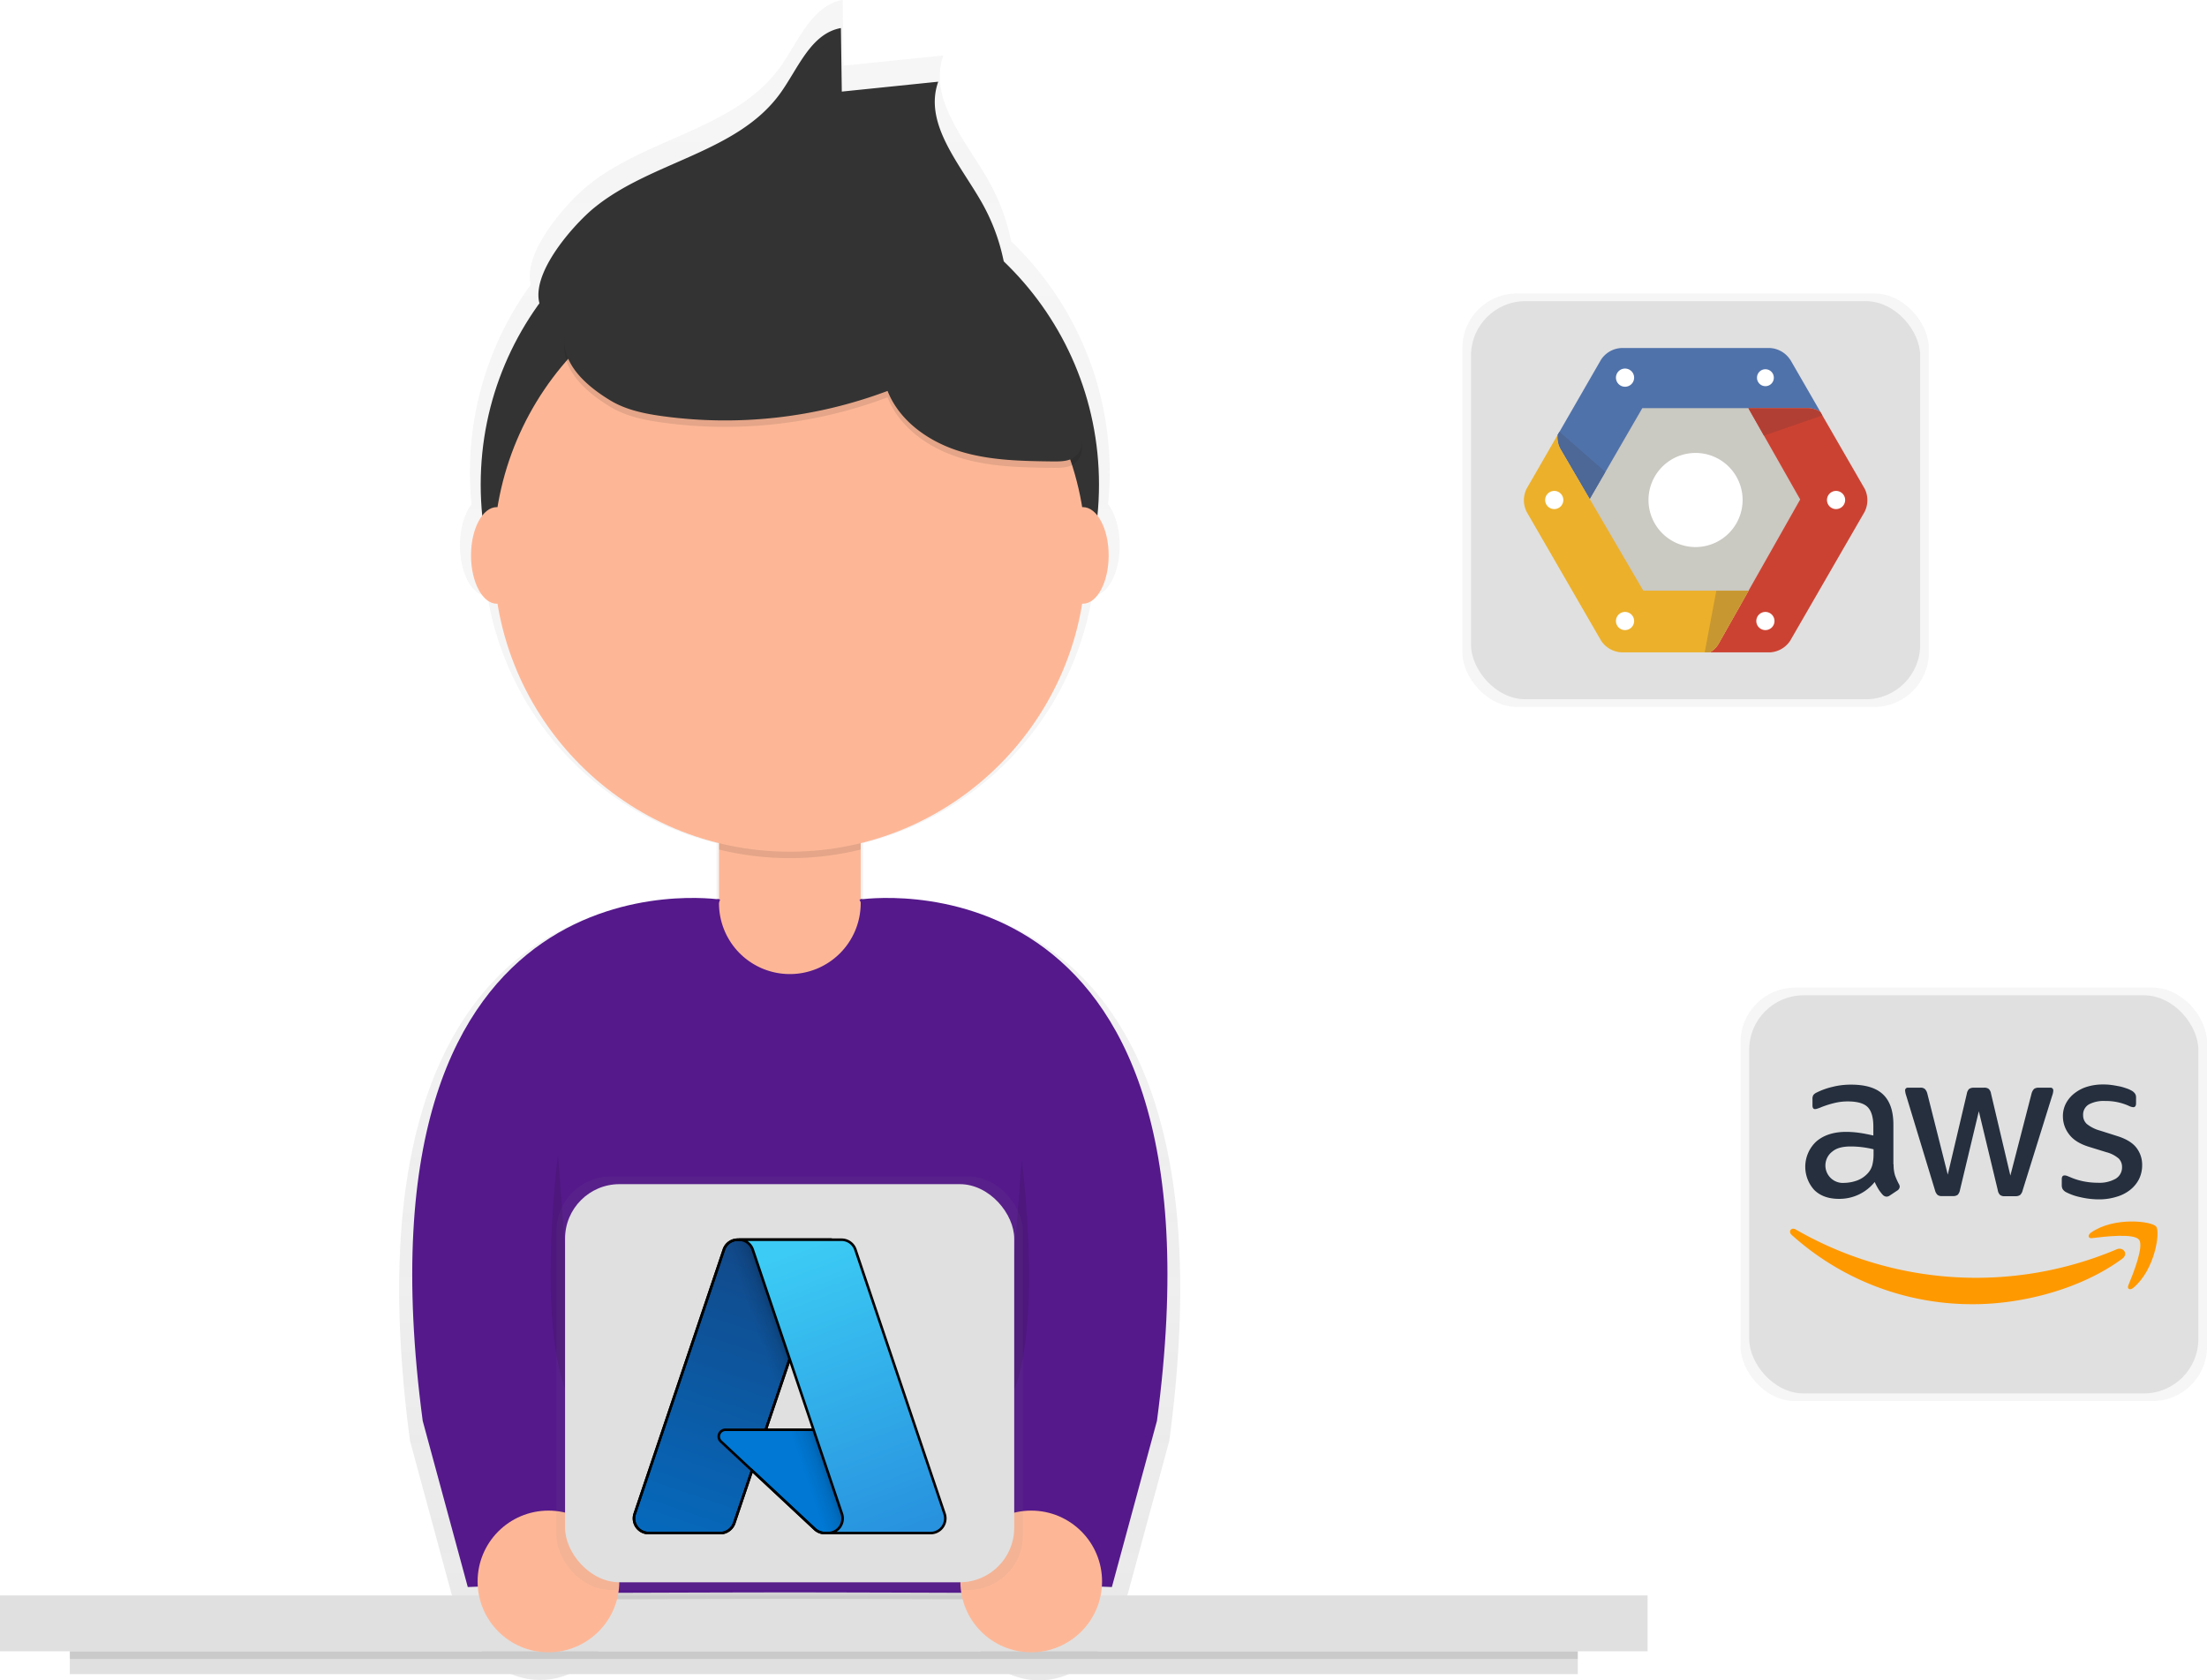 <svg width="864.81" height="658.45" xmlns="http://www.w3.org/2000/svg" xmlns:xlink="http://www.w3.org/1999/xlink" data-name="Layer 1">
 <defs>
  <linearGradient y2="0" x2="0.5" y1="1" x1="0.5" id="e6219774-622b-406f-ae45-f26a74b1f5cd">
   <stop stop-opacity="0.25" stop-color="gray" offset="0"/>
   <stop stop-opacity="0.12" stop-color="gray" offset="0.54"/>
   <stop stop-opacity="0.1" stop-color="gray" offset="1"/>
  </linearGradient>
  <linearGradient xlink:href="#e6219774-622b-406f-ae45-f26a74b1f5cd" y2="461" x2="309.42" y1="623" x1="309.42" id="2394db48-9094-48a1-80b4-38413320a0c3"/>
  <linearGradient xlink:href="#e6219774-622b-406f-ae45-f26a74b1f5cd" y2="387" x2="773.42" y1="549" x1="773.42" id="894cb520-7283-4f65-92a7-edb841614828"/>
  <linearGradient xlink:href="#e6219774-622b-406f-ae45-f26a74b1f5cd" y2="115" x2="664.42" y1="277" x1="664.42" id="43bfcda2-dcfb-4411-a28b-16db327cb63c"/>
  <linearGradient gradientUnits="userSpaceOnUse" gradientTransform="matrix(1.386,0,0,-1.386,1733.246,695.747)" y2="65.426" y1="145.312" x2="-1059.213" x1="-1032.172" id="svg_50">
   <stop stop-color="#114a8b" offset="0"/>
   <stop stop-color="#0669bc" offset="1"/>
  </linearGradient>
  <linearGradient gradientUnits="userSpaceOnUse" gradientTransform="matrix(1.386,0,0,-1.386,1733.246,695.747)" y2="105.968" y1="108.083" x2="-1029.98" x1="-1023.725" id="svg_49">
   <stop stop-opacity="0.3" offset="0"/>
   <stop stop-opacity="0.2" offset="0.071"/>
   <stop stop-opacity="0.1" offset="0.321"/>
   <stop stop-opacity="0.05" offset="0.623"/>
   <stop stop-opacity="0" offset="1"/>
  </linearGradient>
  <linearGradient gradientUnits="userSpaceOnUse" gradientTransform="matrix(1.386,0,0,-1.386,1733.246,695.747)" y2="68.561" y1="147.642" x2="-997.482" x1="-1027.165" id="svg_48">
   <stop stop-color="#3ccbf4" offset="0"/>
   <stop stop-color="#2892df" offset="1"/>
  </linearGradient>
 </defs>
 <title>cloud hosting</title>
 <g>
  <title>Layer 1</title>
  <g id="svg_1" opacity="0.7">
   <path id="svg_2" fill="url(#e6219774-622b-406f-ae45-f26a74b1f5cd)" d="m338.8,353.16l-0.59,-0.14l0,-22.6a120.23,120.23 0 0 0 89.79,-97.09l0.29,0c5.77,0 10.44,-8.77 10.44,-19.58c0,-6.71 -1.8,-12.62 -4.54,-16.15q0.62,-6.2 0.63,-12.57a125,125 0 0 0 -38.62,-90.49a80.54,80.54 0 0 0 -8.87,-23.81c-8.9,-15.68 -23.71,-32 -17.67,-49l-39.1,4l-0.36,-25.76c-12.2,2.19 -17.31,16.33 -24.55,26.4c-17.41,24.22 -52.35,27.59 -75.46,46.45c-7.85,6.41 -25.51,25.9 -22.19,38.68a124.75,124.75 0 0 0 -23.84,73.53q0,6.36 0.63,12.57c-2.74,3.53 -4.54,9.44 -4.54,16.15c0,10.82 4.68,19.58 10.44,19.58l0.29,0a120.23,120.23 0 0 0 89.79,97.09l0,22.6l-0.59,0.14c-13.46,-1.57 -149.3,-11.94 -119.51,211.46l18.27,67.36l4.07,-0.16a28.72,28.72 0 0 0 56.39,5.11c25.87,-0.09 55.09,-0.17 70,-0.17s44.18,0.09 70,0.17a28.72,28.72 0 0 0 56.44,-5.11l4.07,0.16l18.27,-67.36c29.93,-223.4 -105.92,-213.03 -119.38,-211.46z"/>
  </g>
  <rect id="svg_3" fill="#e0e0e0" height="21.88" width="645.61" y="625.16"/>
  <rect id="svg_4" fill="#e0e0e0" height="8.95" width="590.89" y="647.05" x="27.36"/>
  <rect id="svg_5" opacity="0.1" height="2.98" width="590.89" y="647.05" x="27.36"/>
  <path id="svg_6" opacity="0.1" d="m193.4,626.83s86.63,-0.34 116.09,-0.34s116.09,0.34 116.09,0.34l0,-12.61l-232.18,0l0,12.61z"/>
  <path id="svg_7" fill="#55198b" d="m425.59,624.3s-86.63,-0.34 -116.09,-0.34s-116.09,0.34 -116.09,0.34l0,-159.34a116.09,116.09 0 0 1 116.08,-116.09l0,0a116.09,116.09 0 0 1 116.1,116.09l0,159.34z"/>
  <path id="svg_8" fill="#fdb797" d="m298.5,290.83l22,0a16.76,16.76 0 0 1 16.76,16.76l0,46.33a27.76,27.76 0 0 1 -27.76,27.76l0,0a27.76,27.76 0 0 1 -27.76,-27.76l0,-46.33a16.76,16.76 0 0 1 16.76,-16.76z"/>
  <path id="svg_9" opacity="0.1" d="m281.73,332.89a116.17,116.17 0 0 0 55.52,0l0,-39.54l-55.52,0l0,39.54z"/>
  <circle id="svg_10" fill="#333" r="121.14" cy="189.88" cx="309.5"/>
  <circle id="svg_11" fill="#fdb797" r="116.09" cy="217.64" cx="309.5"/>
  <path id="svg_12" fill="#333" d="m232.84,81.41c22.33,-18.23 56.11,-21.48 72.94,-44.9c7,-9.73 11.93,-23.4 23.73,-25.52l0.35,24.9l37.79,-3.88c-5.83,16.42 8.48,32.23 17.08,47.38a77.93,77.93 0 0 1 10.09,36.68c-13.12,7.88 -29.39,-0.72 -44,-5.31c-14.2,-4.46 -29.29,-4.92 -44.17,-5.34c-7.63,-0.22 -15.35,-0.42 -22.8,1.25c-6.53,1.47 -12.64,4.34 -18.82,6.93c-10.05,4.21 -41.79,20.09 -51.13,9.85c-10.58,-11.61 10.32,-35 18.94,-42.04z"/>
  <path id="svg_13" opacity="0.1" d="m239.15,159.42c6.16,3.73 13.4,5.2 20.53,6.18a180.86,180.86 0 0 0 88.11,-9.9c4.6,11.66 15.83,19.67 27.77,23.48s24.69,4 37.22,4.15c2.76,0 5.72,0 8,-1.53c5.58,-3.77 2.88,-12.4 -0.37,-18.3l-16.17,-29.28c-4.78,-8.66 -9.7,-17.5 -17.1,-24.06c-9.28,-8.21 -21.6,-12.06 -33.75,-14.49a190.34,190.34 0 0 0 -86.64,2.89c-30.22,8.13 -69.04,35.78 -27.6,60.86z"/>
  <path id="svg_14" fill="#333" d="m239.15,156.9c6.16,3.73 13.4,5.2 20.53,6.18a180.86,180.86 0 0 0 88.11,-9.9c4.6,11.66 15.83,19.67 27.77,23.48s24.69,4 37.22,4.15c2.76,0 5.72,0 8,-1.53c5.58,-3.77 2.88,-12.4 -0.37,-18.3l-16.17,-29.32c-4.78,-8.66 -9.7,-17.5 -17.1,-24.06c-9.28,-8.21 -21.6,-12.06 -33.75,-14.49a190.34,190.34 0 0 0 -86.64,2.89c-30.22,8.16 -69.04,35.81 -27.6,60.9z"/>
  <ellipse id="svg_15" fill="#fdb797" ry="18.93" rx="10.1" cy="217.64" cx="424.33"/>
  <ellipse id="svg_16" fill="#fdb797" ry="18.93" rx="10.1" cy="217.64" cx="194.67"/>
  <path id="svg_17" fill="#55198b" d="m336.79,352.49s146.84,-22.87 116.56,204.27l-17.66,65.11l-50.48,-2s32.81,-75.71 12.62,-126.19s-61.04,-141.19 -61.04,-141.19z"/>
  <path id="svg_18" fill="#55198b" d="m282.2,352.49s-146.8,-22.87 -116.56,204.27l17.66,65.11l50.48,-2s-32.81,-75.71 -12.62,-126.19s61.04,-141.19 61.04,-141.19z"/>
  <path id="svg_19" opacity="0.1" d="m218.64,452.58s-10.1,78 7.57,100.71"/>
  <path id="svg_20" opacity="0.1" d="m400.35,454.58s10.1,76 -7.57,98.71"/>
  <circle id="svg_21" fill="#fdb797" r="27.76" cy="619.68" cx="404.08"/>
  <circle id="svg_22" fill="#fdb797" r="27.76" cy="619.68" cx="214.91"/>
  <g id="svg_23" opacity="0.7">
   <rect id="svg_24" fill="url(#2394db48-9094-48a1-80b4-38413320a0c3)" ry="21.34" rx="21.34" height="162" width="182.77" y="461" x="218.04"/>
  </g>
  <rect id="svg_25" fill="#e0e0e0" ry="21.34" rx="21.34" height="156" width="176" y="464" x="221.42"/>
  <g id="svg_28" opacity="0.7">
   <rect id="svg_29" fill="url(#894cb520-7283-4f65-92a7-edb841614828)" ry="21.34" rx="21.34" height="162" width="182.77" y="387" x="682.04"/>
  </g>
  <rect id="svg_30" fill="#e0e0e0" ry="21.34" rx="21.34" height="156" width="176" y="390" x="685.42"/>
  <path id="svg_31" fill="#252f3e" d="m742,456.22a14.49,14.49 0 0 0 0.53,4.26a25.64,25.64 0 0 0 1.53,3.45a2.08,2.08 0 0 1 0.34,1.1a1.9,1.9 0 0 1 -0.91,1.44l-3,2a2.3,2.3 0 0 1 -1.25,0.43a2.2,2.2 0 0 1 -1.44,-0.67a14.82,14.82 0 0 1 -1.72,-2.25c-0.48,-0.81 -1,-1.72 -1.48,-2.83a17.69,17.69 0 0 1 -14.08,6.61c-4,0 -7.23,-1.15 -9.58,-3.45a13.51,13.51 0 0 1 0.81,-19.06c2.92,-2.49 6.8,-3.74 11.73,-3.74a37.92,37.92 0 0 1 5.08,0.38c1.77,0.24 3.59,0.62 5.51,1.05l0,-3.5c0,-3.64 -0.77,-6.18 -2.25,-7.66s-4.12,-2.2 -7.81,-2.2a21.79,21.79 0 0 0 -5.17,0.62a38.16,38.16 0 0 0 -5.17,1.63a13.74,13.74 0 0 1 -1.68,0.62a2.94,2.94 0 0 1 -0.77,0.14c-0.67,0 -1,-0.48 -1,-1.48l0,-2.35a3,3 0 0 1 0.34,-1.68a3.59,3.59 0 0 1 1.34,-1a27.57,27.57 0 0 1 6,-2.16a29,29 0 0 1 7.47,-0.91c5.7,0 9.87,1.29 12.55,3.88s4,6.51 4,11.78l0,15.55l0.08,0zm-19.44,7.28a15.52,15.52 0 0 0 4.93,-0.86a10.67,10.67 0 0 0 4.55,-3.07a7.6,7.6 0 0 0 1.63,-3.07a17.19,17.19 0 0 0 0.48,-4.17l0,-2a40,40 0 0 0 -4.41,-0.81a36.09,36.09 0 0 0 -4.5,-0.29c-3.21,0 -5.56,0.62 -7.14,1.92a6.84,6.84 0 0 0 4.45,12.36l0.01,-0.01zm38.46,5.17a2.67,2.67 0 0 1 -1.82,-0.48a3.9,3.9 0 0 1 -1,-1.87l-11.25,-37a8.39,8.39 0 0 1 -0.43,-1.92a1.05,1.05 0 0 1 1.15,-1.2l4.69,0a2.65,2.65 0 0 1 1.87,0.48a3.92,3.92 0 0 1 1,1.87l8,31.71l7.47,-31.71a3.36,3.36 0 0 1 0.91,-1.87a3.29,3.29 0 0 1 1.92,-0.48l3.83,0a2.88,2.88 0 0 1 1.92,0.48a3.23,3.23 0 0 1 0.91,1.87l7.57,32.09l8.29,-32.09a4.11,4.11 0 0 1 1,-1.87a3.12,3.12 0 0 1 1.87,-0.48l4.45,0a1.06,1.06 0 0 1 1.2,1.2a4.78,4.78 0 0 1 -0.1,0.77a6.81,6.81 0 0 1 -0.34,1.2l-11.54,37a3.67,3.67 0 0 1 -1,1.87a3.06,3.06 0 0 1 -1.82,0.48l-4.12,0a2.88,2.88 0 0 1 -1.92,-0.48a3.4,3.4 0 0 1 -0.91,-1.92l-7.42,-30.89l-7.38,30.84a3.74,3.74 0 0 1 -0.91,1.92a3,3 0 0 1 -1.92,0.48l-4.17,0zm61.54,1.29a31.69,31.69 0 0 1 -7.38,-0.86a21.79,21.79 0 0 1 -5.51,-1.92a3.45,3.45 0 0 1 -1.48,-1.34a3.38,3.38 0 0 1 -0.29,-1.34l0,-2.44c0,-1 0.38,-1.48 1.1,-1.48a2.71,2.71 0 0 1 0.86,0.14c0.29,0.1 0.72,0.29 1.2,0.48a26.05,26.05 0 0 0 5.27,1.68a28.76,28.76 0 0 0 5.7,0.57a12.92,12.92 0 0 0 7,-1.58a5.16,5.16 0 0 0 2.49,-4.55a4.66,4.66 0 0 0 -1.29,-3.35a12,12 0 0 0 -4.84,-2.49l-6.99,-2.16c-3.5,-1.1 -6.08,-2.73 -7.66,-4.89a11.41,11.41 0 0 1 -2.39,-6.94a10.66,10.66 0 0 1 1.29,-5.32a12.31,12.31 0 0 1 3.45,-3.93a15.2,15.2 0 0 1 5,-2.49a20.87,20.87 0 0 1 6,-0.81a24,24 0 0 1 3.21,0.19c1.1,0.14 2.11,0.34 3.11,0.53s1.87,0.48 2.73,0.77a10.45,10.45 0 0 1 2,0.86a4.14,4.14 0 0 1 1.44,1.2a2.58,2.58 0 0 1 0.43,1.58l0,2.25c0,1 -0.38,1.53 -1.1,1.53a5,5 0 0 1 -1.82,-0.57a21.91,21.91 0 0 0 -9.2,-1.87a12.36,12.36 0 0 0 -6.37,1.34a4.62,4.62 0 0 0 -2.25,4.26a4.52,4.52 0 0 0 1.44,3.4a14.31,14.31 0 0 0 5.27,2.63l6.8,2.16c3.45,1.1 5.94,2.63 7.42,4.6a10.84,10.84 0 0 1 2.2,6.71a12.31,12.31 0 0 1 -1.25,5.56a12.88,12.88 0 0 1 -3.5,4.21a15.44,15.44 0 0 1 -5.32,2.68a22.77,22.77 0 0 1 -6.85,1l0.08,0z"/>
  <path id="svg_32" fill="#f90" d="m831.61,493.22c-15.76,11.64 -38.65,17.82 -58.33,17.82a105.53,105.53 0 0 1 -71.22,-27.16c-1.48,-1.34 -0.14,-3.16 1.63,-2.11a141.44,141.44 0 0 0 125.62,7.81c2.63,-1.2 4.89,1.72 2.3,3.64z"/>
  <path id="svg_33" fill="#f90" d="m838.17,485.77c-2,-2.59 -13.31,-1.25 -18.44,-0.62c-1.53,0.19 -1.77,-1.15 -0.38,-2.16c9,-6.32 23.8,-4.5 25.53,-2.39s-0.48,17 -8.91,24c-1.29,1.1 -2.54,0.53 -2,-0.91c1.95,-4.71 6.21,-15.39 4.2,-17.92z"/>
  <g id="svg_34" opacity="0.7">
   <rect id="svg_35" fill="url(#43bfcda2-dcfb-4411-a28b-16db327cb63c)" ry="21.34" rx="21.34" height="162" width="182.77" y="115" x="573.04"/>
  </g>
  <rect id="svg_36" fill="#e0e0e0" ry="21.34" rx="21.34" height="156" width="176" y="118" x="576.42"/>
  <path id="svg_37" fill="#cac9c2" d="m639.93,236.63l-23.66,-41l23.66,-41l47.31,0l23.66,41l-23.66,41l-47.31,0"/>
  <path id="svg_38" fill="#fff" d="m664.4,214.36a18.44,18.44 0 1 1 18.44,-18.44a18.46,18.46 0 0 1 -18.44,18.44"/>
  <path id="svg_39" fill="#5072aa" d="m701.48,140.94a10.13,10.13 0 0 0 -7.91,-4.57l-58.3,0a10.13,10.13 0 0 0 -7.91,4.57l-17,29.5a9.69,9.69 0 0 0 1.06,5.35l11.53,19.71l20.58,-35.56l65.06,0a9.5,9.5 0 0 1 4.76,1.5l-11.84,-20.51"/>
  <path id="svg_40" fill="#4d6796" d="m611.07,169.16l-0.75,1.29a9.7,9.7 0 0 0 1.06,5.35l11.53,19.71l6.13,-10.6l-18,-15.76"/>
  <path id="svg_41" fill="#fff" d="m636.77,151.54a3.56,3.56 0 1 1 3.56,-3.56a3.56,3.56 0 0 1 -3.56,3.56m58.3,-3.56a3.29,3.29 0 1 1 -6.59,0.08s0,-0.06 0,-0.08a3.29,3.29 0 0 1 6.59,0z"/>
  <path id="svg_42" fill="#cc4232" d="m730.62,191.43l-17.31,-30a9.5,9.5 0 0 0 -4.76,-1.5l-23.45,0l20.3,35.78l-32.12,56.75a9.28,9.28 0 0 1 -3.3,3.16l23.6,0a10.13,10.13 0 0 0 7.91,-4.57l29.15,-50.49a10.12,10.12 0 0 0 0,-9.13"/>
  <path id="svg_43" fill="#b23f33" d="m714.1,162.8l-0.78,-1.35a9.49,9.49 0 0 0 -4.76,-1.5l-23.46,0l6.11,10.76l22.89,-7.92"/>
  <path id="svg_44" fill="#fff" d="m691.77,246.9a3.56,3.56 0 1 1 3.56,-3.56a3.56,3.56 0 0 1 -3.56,3.56m27.69,-47.42a3.56,3.56 0 1 1 3.56,-3.56a3.56,3.56 0 0 1 -3.56,3.56"/>
  <path id="svg_45" fill="#ecb02a" d="m643.95,231.48l-32.55,-55.68a9.7,9.7 0 0 1 -1.06,-5.35l-12.11,21a10.13,10.13 0 0 0 0,9.13l29.17,50.47a10.13,10.13 0 0 0 7.91,4.56l34.69,0a9.28,9.28 0 0 0 3.3,-3.16l11.88,-21l-41.23,0"/>
  <path id="svg_46" fill="#c79732" d="m667.99,255.62l2,0a9.27,9.27 0 0 0 3.3,-3.16l11.88,-21l-12.63,0l-4.55,24.14"/>
  <path id="svg_47" fill="#fff" d="m636.77,246.9a3.56,3.56 0 1 1 3.56,-3.56a3.56,3.56 0 0 1 -3.56,3.56m-27.74,-47.42a3.56,3.56 0 1 1 3.56,-3.56a3.56,3.56 0 0 1 -3.56,3.56"/>
  <g stroke="null">

   <path stroke="null" d="m289.093,485.77l36.099,0l-37.474,111.032a5.756,5.756 0 0 1 -5.453,3.915l-28.094,0a5.747,5.747 0 0 1 -5.446,-7.584l34.914,-103.449a5.756,5.756 0 0 1 5.454,-3.917l0,0.001z" fill="url(#svg_50)"/>
   <path stroke="null" d="m341.549,560.243l-57.244,0a2.649,2.649 0 0 0 -1.809,4.588l36.784,34.333a5.783,5.783 0 0 0 3.946,1.554l32.414,0l-14.09,-40.474z" fill="#0078d4"/>
   <path stroke="null" d="m289.093,485.77a5.709,5.709 0 0 0 -5.467,3.991l-34.858,103.278a5.74,5.74 0 0 0 5.418,7.678l28.819,0a6.16,6.16 0 0 0 4.728,-4.021l6.951,-20.487l24.83,23.16a5.874,5.874 0 0 0 3.696,1.348l32.293,0l-14.163,-40.474l-41.288,0.01l25.27,-74.483l-36.229,0z" fill="url(#svg_49)"/>
   <path stroke="null" d="m335.2,489.68a5.747,5.747 0 0 0 -5.446,-3.91l-40.232,0a5.748,5.748 0 0 1 5.446,3.91l34.915,103.453a5.748,5.748 0 0 1 -5.446,7.586l40.233,0a5.748,5.748 0 0 0 5.444,-7.586l-34.915,-103.453z" fill="url(#svg_48)"/>
  </g>
 </g>
</svg>